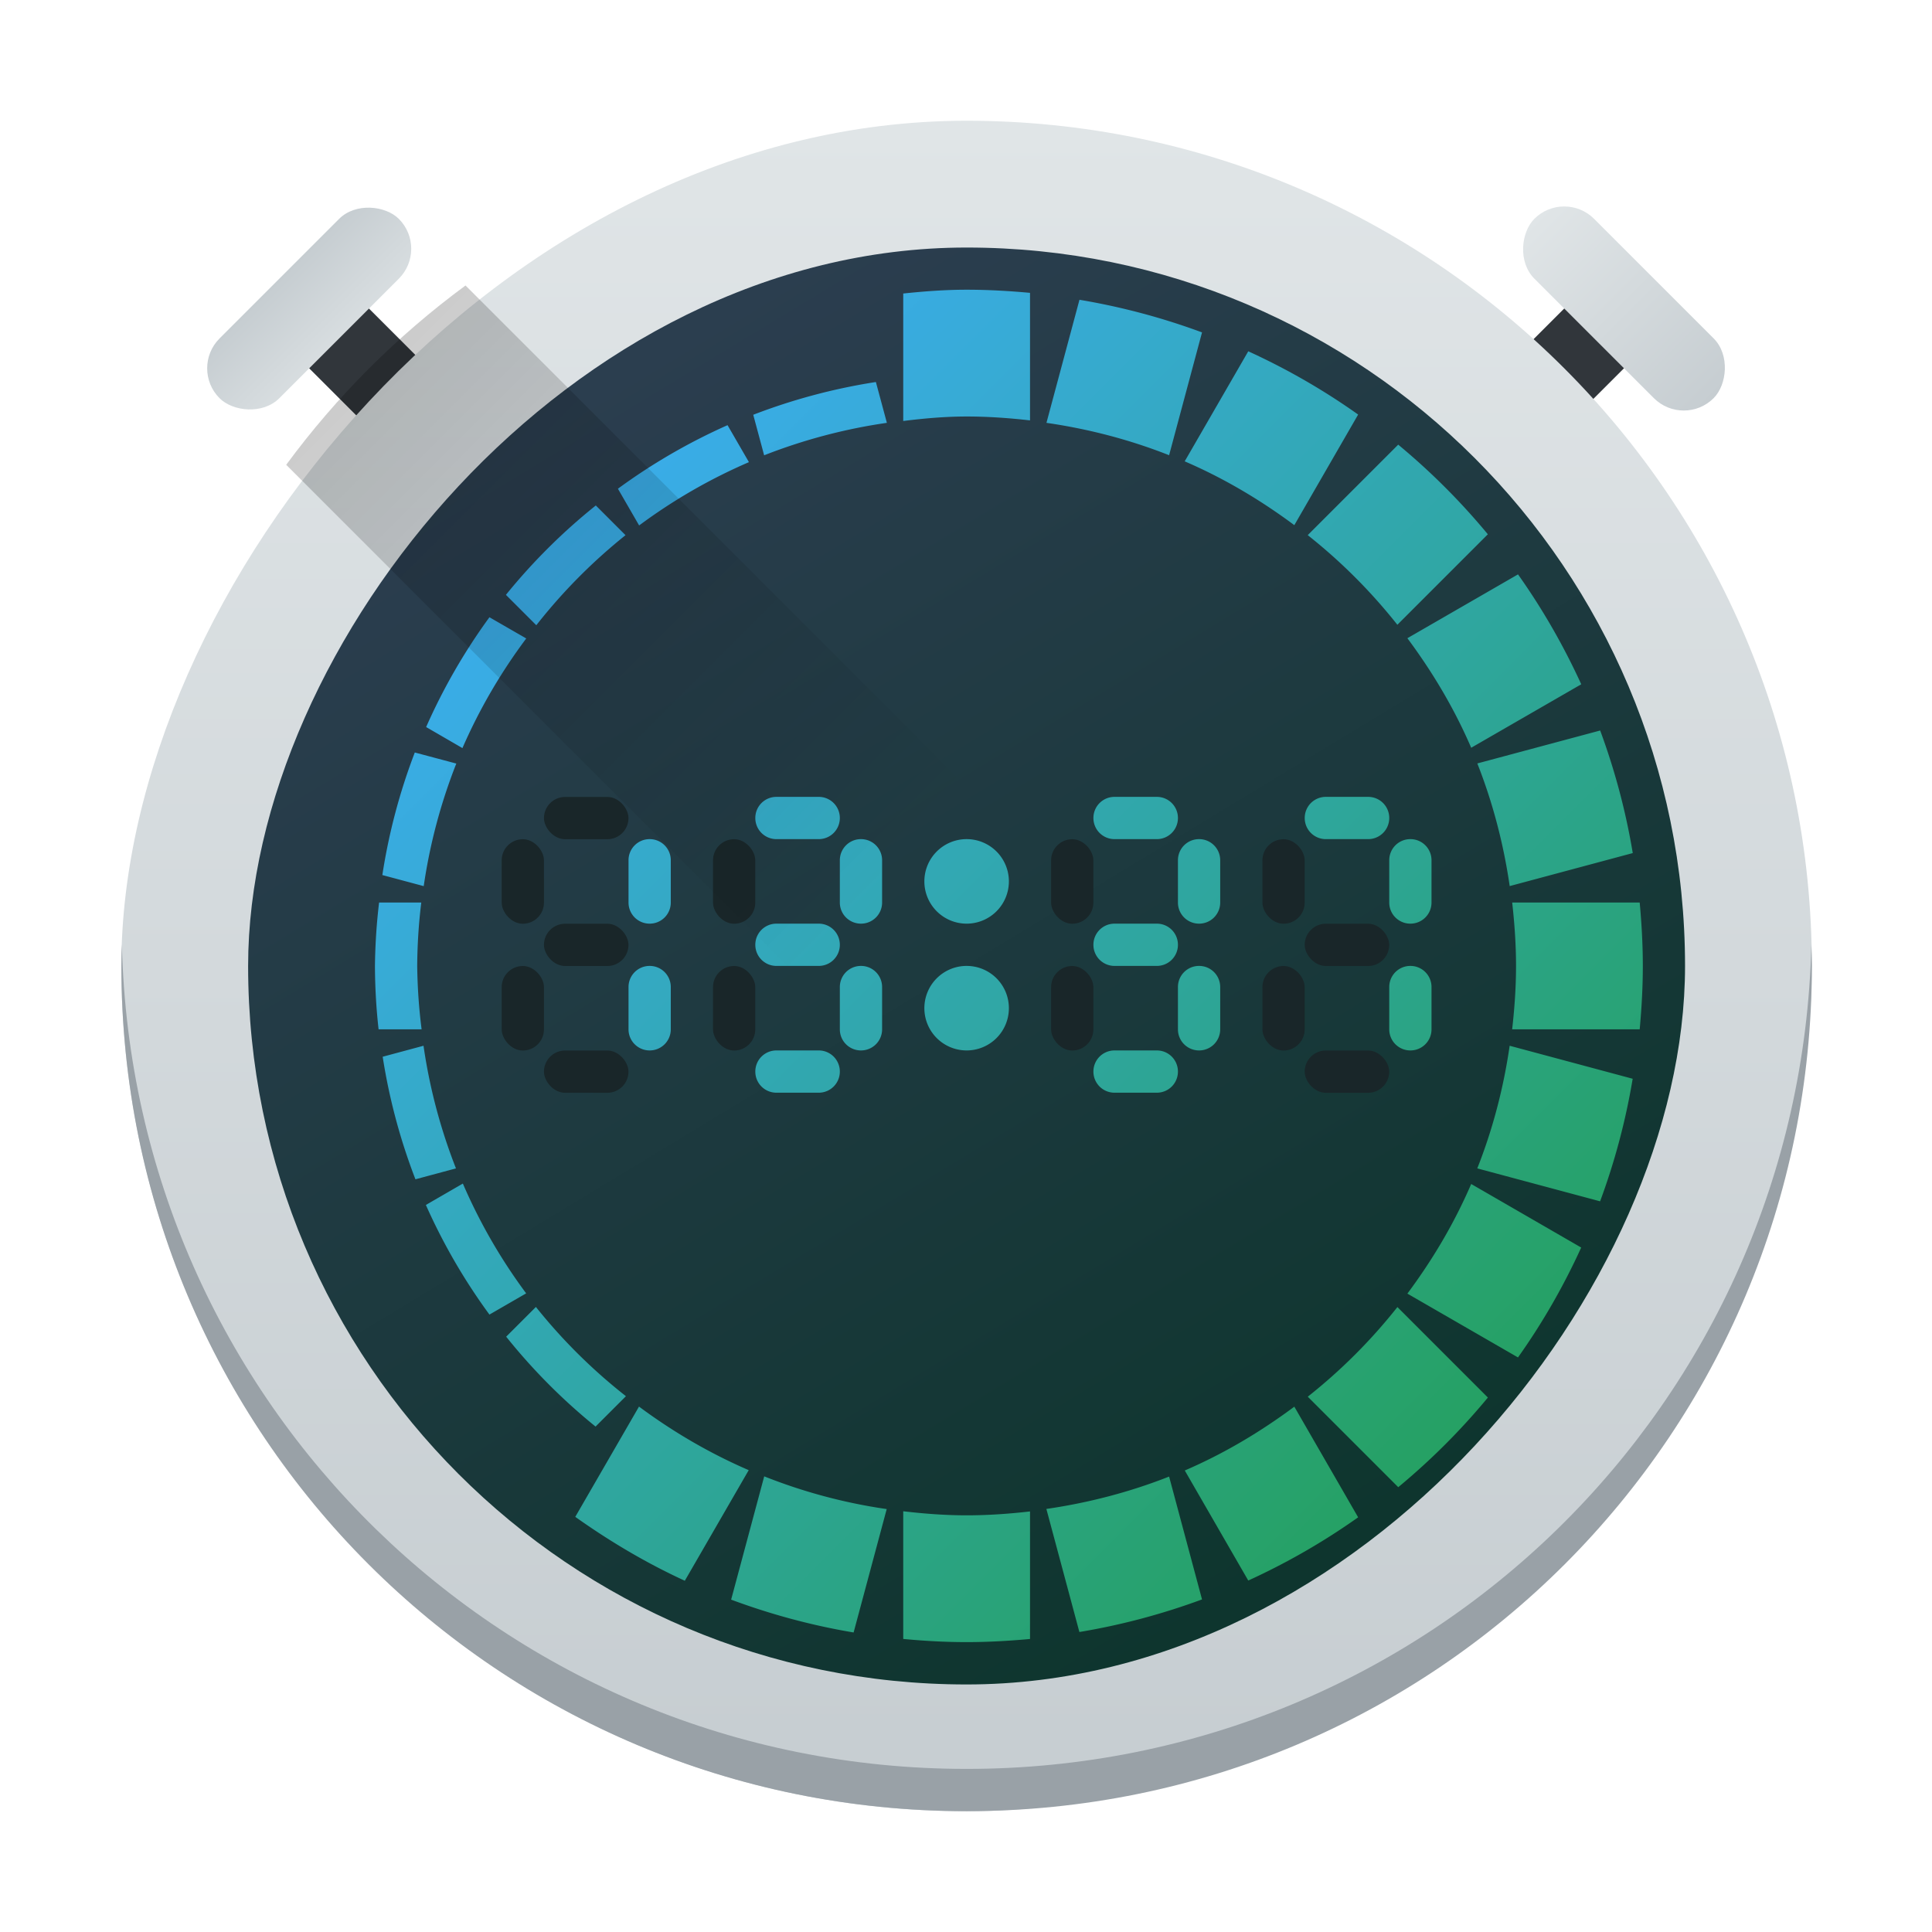 <?xml version="1.0" encoding="UTF-8" standalone="no"?>
<svg
   height="48"
   viewBox="0 0 48 48"
   width="48"
   version="1.1"
   id="svg49"
   sodipodi:docname="ktimetracker.svg"
   inkscape:version="1.2.1 (9c6d41e410, 2022-07-14)"
   xmlns:inkscape="http://www.inkscape.org/namespaces/inkscape"
   xmlns:sodipodi="http://sodipodi.sourceforge.net/DTD/sodipodi-0.dtd"
   xmlns:xlink="http://www.w3.org/1999/xlink"
   xmlns="http://www.w3.org/2000/svg"
   xmlns:svg="http://www.w3.org/2000/svg">
  <defs
     id="defs53">
    <linearGradient
       xlink:href="#linearGradient4303"
       id="linearGradient4982"
       y1="500.798"
       y2="503.798"
       x2="0"
       gradientUnits="userSpaceOnUse" />
    <linearGradient
       id="linearGradient4303">
      <stop
         style="stop-color:#c6cdd1"
         id="stop17" />
      <stop
         offset="1"
         style="stop-color:#e0e5e7"
         id="stop19-6" />
    </linearGradient>
    <linearGradient
       xlink:href="#linearGradient4303"
       id="linearGradient4990"
       x1="411.571"
       x2="405.571"
       gradientUnits="userSpaceOnUse" />
    <linearGradient
       xlink:href="#linearGradient4303"
       id="linearGradient4174-5"
       y1="543.798"
       y2="503.798"
       x2="0"
       gradientUnits="userSpaceOnUse"
       gradientTransform="translate(-817.143)" />
    <linearGradient
       xlink:href="#linearGradient4909"
       id="linearGradient4915"
       y1="509.548"
       x1="-398.634"
       y2="539.173"
       x2="-416.571"
       gradientUnits="userSpaceOnUse" />
    <linearGradient
       id="linearGradient4909">
      <stop
         style="stop-color:#2c3e50"
         id="stop12-3" />
      <stop
         offset="1"
         style="stop-color:#0d352d"
         id="stop14-1" />
    </linearGradient>
    <linearGradient
       xlink:href="#linearGradient4918"
       id="linearGradient4924"
       y1="12.42"
       x1="9.268"
       y2="38.819"
       x2="35.667"
       gradientUnits="userSpaceOnUse" />
    <linearGradient
       id="linearGradient4918">
      <stop
         style="stop-color:#3daefd"
         id="stop7-7" />
      <stop
         offset="1"
         style="stop-color:#24a058"
         id="stop9-5" />
    </linearGradient>
    <linearGradient
       xlink:href="#linearGradient5032"
       id="linearGradient5038"
       y1="10"
       x1="10"
       y2="22"
       x2="22"
       gradientUnits="userSpaceOnUse" />
    <linearGradient
       id="linearGradient5032">
      <stop
         id="stop2-9" />
      <stop
         offset="1"
         style="stop-opacity:0"
         id="stop4-6" />
    </linearGradient>
  </defs>
  <sodipodi:namedview
     id="namedview51"
     pagecolor="#ffffff"
     bordercolor="#666666"
     borderopacity="1.0"
     inkscape:showpageshadow="2"
     inkscape:pageopacity="0.0"
     inkscape:pagecheckerboard="0"
     inkscape:deskcolor="#d1d1d1"
     showgrid="true"
     inkscape:zoom="9.8333333"
     inkscape:cx="24.508475"
     inkscape:cy="21.661017"
     inkscape:window-width="1920"
     inkscape:window-height="1009"
     inkscape:window-x="0"
     inkscape:window-y="0"
     inkscape:window-maximized="1"
     inkscape:current-layer="svg49">
    <inkscape:grid
       type="xygrid"
       id="grid228" />
  </sodipodi:namedview>
  <linearGradient
     id="a"
     gradientTransform="matrix(2.551,2.551,-2.551,2.551,0.683,-1022.675)"
     gradientUnits="userSpaceOnUse"
     x1="210.011"
     x2="210.011"
     y1="194.344"
     y2="196.99">
    <stop
       offset="0"
       stop-color="#9b9ea2"
       id="stop2" />
    <stop
       offset="1"
       stop-color="#1a1b1e"
       id="stop4" />
  </linearGradient>
  <linearGradient
     id="b"
     gradientTransform="matrix(3.671,0,0,3.671,0.616,2.265)"
     gradientUnits="userSpaceOnUse"
     x1="11.642"
     x2="1.058"
     y1="11.642"
     y2="1.058">
    <stop
       offset="0"
       stop-color="#4f5356"
       id="stop7" />
    <stop
       offset="1"
       stop-color="#9b9ea2"
       stop-opacity=".996"
       id="stop9" />
  </linearGradient>
  <radialGradient
     id="c"
     cx="23.498"
     cy="25.501"
     gradientUnits="userSpaceOnUse"
     r="15.5"
     gradientTransform="matrix(1.05,0,0,1.05,-0.75,-1.2)">
    <stop
       offset="0"
       stop-color="#003a68"
       stop-opacity=".005"
       id="stop12" />
    <stop
       offset=".882"
       stop-color="#001d34"
       stop-opacity=".059"
       id="stop14" />
    <stop
       offset="1"
       stop-opacity=".136"
       id="stop16" />
  </radialGradient>
  <radialGradient
     id="d"
     cx="23.5"
     cy="25.499"
     gradientUnits="userSpaceOnUse"
     r="15.498"
     gradientTransform="matrix(1.05,0,0,1.05,-0.75,-1.2)">
    <stop
       offset="0"
       stop-color="#3dd425"
       stop-opacity=".955"
       id="stop19" />
    <stop
       offset="1"
       stop-color="#59f07c"
       id="stop21" />
  </radialGradient>
  <linearGradient
     id="e"
     gradientUnits="userSpaceOnUse"
     x1="22"
     x2="39"
     y1="25.5"
     y2="42.5"
     gradientTransform="matrix(1.05,0,0,1.05,-0.75,-1.2)">
    <stop
       offset="0"
       id="stop24" />
    <stop
       offset="1"
       stop-opacity="0"
       id="stop26" />
  </linearGradient>
  <g
     transform="matrix(1.05,0,0,1.05,-404.984,-525.99)"
     id="g78">
    <g
       transform="rotate(-45,408.571,523.798)"
       id="g34">
      <rect
         width="2"
         x="407.57"
         y="501.8"
         height="4"
         style="fill:#31363b;stroke-width:2;stroke-linecap:round;stroke-linejoin:round"
         id="rect30" />
      <rect
         width="6"
         x="405.57"
         y="500.8"
         rx="1"
         height="2"
         style="fill:url(#linearGradient4982);stroke-width:2;stroke-linecap:round;stroke-linejoin:round"
         id="rect32" />
    </g>
    <g
       transform="rotate(45,408.571,523.798)"
       id="g40">
      <rect
         width="2"
         x="407.57"
         y="501.8"
         height="4"
         style="fill:#31363b;stroke-width:2;stroke-linecap:round;stroke-linejoin:round"
         id="rect36" />
      <rect
         width="6"
         x="405.57"
         y="500.8"
         rx="1"
         height="2"
         style="fill:url(#linearGradient4990);stroke-width:2;stroke-linecap:round;stroke-linejoin:round"
         id="rect38" />
    </g>
    <rect
       width="40"
       x="-428.57"
       y="503.8"
       rx="20"
       height="40"
       style="fill:url(#linearGradient4174-5);stroke-width:2.8;stroke-opacity:0.55"
       transform="scale(-1,1)"
       id="rect42" />
    <path
       style="fill:#99a1a7;stroke-width:2.8;stroke-opacity:0.55"
       d="m 388.583,523.298 c -0.004,0.167 -0.012,0.332 -0.012,0.5 0,11.08 8.92,20 20,20 11.08,0 20,-8.92 20,-20 0,-0.168 -0.008,-0.333 -0.012,-0.5 -0.264,10.847 -9.076,19.5 -19.988,19.5 -10.912,0 -19.724,-8.653 -19.988,-19.5 z"
       id="path44" />
    <rect
       width="34"
       x="-425.57"
       y="506.8"
       rx="17"
       height="34"
       style="fill:url(#linearGradient4915);stroke-width:2.8;stroke-opacity:0.55"
       transform="scale(-1,1)"
       id="rect46" />
    <path
       style="fill:url(#linearGradient4924);stroke-width:2.8;stroke-opacity:0.55"
       d="m 24,8 c -0.508,0 -1.006,0.038 -1.5,0.09 v 3.016 C 22.993,11.045 23.49,11 24,11 c 0.509,0 1.007,0.036 1.5,0.092 V 8.074 C 25.006,8.029 24.506,8 24,8 Z m 2.67,0.238 -0.781,2.912 c 1.01,0.146 1.983,0.403 2.902,0.766 L 29.57,9.01 C 28.641,8.666 27.673,8.406 26.67,8.238 Z m 3.994,1.219 -1.504,2.604 c 0.929,0.4 1.793,0.914 2.594,1.51 l 1.51,-2.617 C 32.45,10.376 31.581,9.876 30.664,9.457 Z m -8.811,0.727 c -0.992,0.154 -1.966,0.414 -2.902,0.775 l 0.258,0.959 c 0.935,-0.367 1.91,-0.625 2.904,-0.768 z m -3.51,1.021 c -0.916,0.407 -1.785,0.911 -2.594,1.504 l 0.502,0.869 c 0.805,-0.598 1.677,-1.101 2.598,-1.498 z m 15.869,0.461 -2.141,2.141 c 0.787,0.623 1.498,1.334 2.121,2.121 l 2.141,-2.141 c -0.639,-0.772 -1.349,-1.482 -2.121,-2.121 z m -18.986,1.439 c -0.783,0.627 -1.496,1.336 -2.127,2.115 l 0.719,0.719 c 0.619,-0.789 1.328,-1.504 2.111,-2.131 z m 21.82,1.631 -2.617,1.51 c 0.595,0.8 1.11,1.663 1.51,2.592 l 2.604,-1.502 C 38.124,16.419 37.624,15.55 37.047,14.736 Z M 12.709,15.75 c -0.591,0.81 -1.093,1.681 -1.498,2.598 l 0.859,0.498 c 0.401,-0.92 0.908,-1.79 1.51,-2.594 z m 26.281,2.68 -2.906,0.779 c 0.363,0.92 0.619,1.892 0.766,2.902 l 2.912,-0.781 c -0.167,-1.003 -0.428,-1.971 -0.771,-2.9 z m -28.047,0.52 c -0.359,0.937 -0.616,1.909 -0.768,2.9 l 0.979,0.262 c 0.144,-0.993 0.403,-1.967 0.771,-2.9 z M 19.5,20 c -0.277,0 -0.5,0.223 -0.5,0.5 0,0.277 0.223,0.5 0.5,0.5 h 1 C 20.777,21 21,20.777 21,20.5 21,20.223 20.777,20 20.5,20 Z m 8,0 c -0.277,0 -0.5,0.223 -0.5,0.5 0,0.277 0.223,0.5 0.5,0.5 h 1 C 28.777,21 29,20.777 29,20.5 29,20.223 28.777,20 28.5,20 Z m 5,0 c -0.277,0 -0.5,0.223 -0.5,0.5 0,0.277 0.223,0.5 0.5,0.5 h 1 C 33.777,21 34,20.777 34,20.5 34,20.223 33.777,20 33.5,20 Z m -16,1 C 16.223,21 16,21.223 16,21.5 v 1 c 0,0.277 0.223,0.5 0.5,0.5 0.277,0 0.5,-0.223 0.5,-0.5 v -1 C 17,21.223 16.777,21 16.5,21 Z m 5,0 C 21.223,21 21,21.223 21,21.5 v 1 c 0,0.277 0.223,0.5 0.5,0.5 0.277,0 0.5,-0.223 0.5,-0.5 v -1 C 22,21.223 21.777,21 21.5,21 Z m 2.5,0 a 1,1 0 0 0 -1,1 1,1 0 0 0 1,1 1,1 0 0 0 1,-1 1,1 0 0 0 -1,-1 z m 5.5,0 C 29.223,21 29,21.223 29,21.5 v 1 c 0,0.277 0.223,0.5 0.5,0.5 0.277,0 0.5,-0.223 0.5,-0.5 v -1 C 30,21.223 29.777,21 29.5,21 Z m 5,0 C 34.223,21 34,21.223 34,21.5 v 1 c 0,0.277 0.223,0.5 0.5,0.5 0.277,0 0.5,-0.223 0.5,-0.5 v -1 C 35,21.223 34.777,21 34.5,21 Z M 10.098,22.5 C 10.038,22.998 10.006,23.499 10,24 c 0.002,0.501 0.03,1.002 0.086,1.5 h 1.018 C 11.04,25.002 11.006,24.502 11,24 c 0.003,-0.501 0.035,-1.002 0.096,-1.5 z m 26.811,0 C 36.964,22.993 37,23.491 37,24 c 0,0.509 -0.036,1.007 -0.092,1.5 h 3.018 C 39.971,25.006 40,24.506 40,24 40,23.494 39.971,22.994 39.926,22.5 Z M 19.5,23 c -0.277,0 -0.5,0.223 -0.5,0.5 0,0.277 0.223,0.5 0.5,0.5 h 1 C 20.777,24 21,23.777 21,23.5 21,23.223 20.777,23 20.5,23 Z m 8,0 c -0.277,0 -0.5,0.223 -0.5,0.5 0,0.277 0.223,0.5 0.5,0.5 h 1 C 28.777,24 29,23.777 29,23.5 29,23.223 28.777,23 28.5,23 Z m -11,1 C 16.223,24 16,24.223 16,24.5 v 1 c 0,0.277 0.223,0.5 0.5,0.5 0.277,0 0.5,-0.223 0.5,-0.5 v -1 C 17,24.223 16.777,24 16.5,24 Z m 5,0 C 21.223,24 21,24.223 21,24.5 v 1 c 0,0.277 0.223,0.5 0.5,0.5 0.277,0 0.5,-0.223 0.5,-0.5 v -1 C 22,24.223 21.777,24 21.5,24 Z m 2.5,0 a 1,1 0 0 0 -1,1 1,1 0 0 0 1,1 1,1 0 0 0 1,-1 1,1 0 0 0 -1,-1 z m 5.5,0 C 29.223,24 29,24.223 29,24.5 v 1 c 0,0.277 0.223,0.5 0.5,0.5 0.277,0 0.5,-0.223 0.5,-0.5 v -1 C 30,24.223 29.777,24 29.5,24 Z m 5,0 C 34.223,24 34,24.223 34,24.5 v 1 c 0,0.277 0.223,0.5 0.5,0.5 0.277,0 0.5,-0.223 0.5,-0.5 v -1 C 35,24.223 34.777,24 34.5,24 Z m -23.35,1.889 -0.967,0.26 c 0.154,0.992 0.414,1.964 0.775,2.9 l 0.959,-0.258 c -0.367,-0.935 -0.625,-1.909 -0.768,-2.902 z m 25.699,0 c -0.146,1.01 -0.403,1.983 -0.766,2.902 l 2.906,0.779 c 0.344,-0.929 0.604,-1.898 0.771,-2.9 z M 19.5,26 c -0.277,0 -0.5,0.223 -0.5,0.5 0,0.277 0.223,0.5 0.5,0.5 h 1 C 20.777,27 21,26.777 21,26.5 21,26.223 20.777,26 20.5,26 Z m 8,0 c -0.277,0 -0.5,0.223 -0.5,0.5 0,0.277 0.223,0.5 0.5,0.5 h 1 C 28.777,27 29,26.777 29,26.5 29,26.223 28.777,26 28.5,26 Z m -15.42,3.15 -0.875,0.506 c 0.407,0.916 0.911,1.785 1.504,2.594 l 0.869,-0.502 c -0.598,-0.805 -1.101,-1.677 -1.498,-2.598 z m 23.859,0.01 c -0.4,0.929 -0.914,1.793 -1.51,2.594 l 2.617,1.51 c 0.578,-0.813 1.077,-1.682 1.496,-2.6 z m -22.131,2.91 -0.703,0.703 c 0.627,0.783 1.336,1.496 2.115,2.127 l 0.719,-0.719 C 15.15,33.562 14.435,32.854 13.809,32.07 Z m 20.385,0.002 c -0.623,0.787 -1.334,1.498 -2.121,2.121 l 2.141,2.141 c 0.772,-0.639 1.482,-1.349 2.121,-2.121 z m -17.945,2.355 -1.508,2.609 c 0.813,0.578 1.676,1.091 2.592,1.512 l 1.512,-2.617 c -0.928,-0.401 -1.795,-0.909 -2.596,-1.504 z m 15.506,0.002 c -0.8,0.595 -1.663,1.11 -2.592,1.51 l 1.502,2.604 c 0.917,-0.419 1.786,-0.919 2.6,-1.496 z m -12.543,1.648 -0.783,2.918 c 0.928,0.345 1.897,0.609 2.898,0.777 l 0.783,-2.92 C 21.099,36.706 20.13,36.443 19.211,36.078 Z m 9.58,0.006 c -0.92,0.363 -1.894,0.619 -2.904,0.766 l 0.781,2.912 c 1.003,-0.167 1.972,-0.428 2.902,-0.771 z M 22.5,36.904 v 3.021 C 22.994,39.972 23.494,40 24,40 c 0.506,0 1.006,-0.029 1.5,-0.074 V 36.908 C 25.007,36.964 24.509,37 24,37 23.491,37 22.993,36.961 22.5,36.904 Z"
       transform="translate(384.571,499.798)"
       id="path48" />
    <rect
       width="2"
       x="398.57"
       y="519.8"
       rx="0.5"
       height="1"
       style="fill:#192629;stroke-width:2;stroke-linecap:round;stroke-linejoin:round"
       id="rect50" />
    <rect
       width="1"
       x="397.57"
       y="520.8"
       rx="0.5"
       height="2"
       ry="0.5"
       style="fill:#192629;stroke-width:2;stroke-linecap:round;stroke-linejoin:round"
       id="rect52" />
    <rect
       width="1"
       x="397.57"
       y="523.8"
       rx="0.5"
       height="2"
       ry="0.5"
       style="fill:#192629;stroke-width:2;stroke-linecap:round;stroke-linejoin:round"
       id="rect54" />
    <rect
       width="2"
       x="398.57"
       y="522.8"
       rx="0.5"
       height="1"
       style="fill:#192629;stroke-width:2;stroke-linecap:round;stroke-linejoin:round"
       id="rect56" />
    <rect
       width="2"
       x="398.57"
       y="525.8"
       rx="0.5"
       height="1"
       style="fill:#192629;stroke-width:2;stroke-linecap:round;stroke-linejoin:round"
       id="rect58" />
    <rect
       width="1"
       x="402.57"
       y="520.8"
       rx="0.5"
       height="2"
       ry="0.5"
       style="fill:#192629;stroke-width:2;stroke-linecap:round;stroke-linejoin:round"
       id="rect60" />
    <rect
       width="1"
       x="402.57"
       y="523.8"
       rx="0.5"
       height="2"
       ry="0.5"
       style="fill:#192629;stroke-width:2;stroke-linecap:round;stroke-linejoin:round"
       id="rect62" />
    <rect
       width="1"
       x="410.57"
       y="520.8"
       rx="0.5"
       height="2"
       ry="0.5"
       style="fill:#192629;stroke-width:2;stroke-linecap:round;stroke-linejoin:round"
       id="rect64" />
    <rect
       width="1"
       x="410.57"
       y="523.8"
       rx="0.5"
       height="2"
       ry="0.5"
       style="fill:#192629;stroke-width:2;stroke-linecap:round;stroke-linejoin:round"
       id="rect66" />
    <rect
       width="1"
       x="415.57"
       y="520.8"
       rx="0.5"
       height="2"
       ry="0.5"
       style="fill:#192629;stroke-width:2;stroke-linecap:round;stroke-linejoin:round"
       id="rect68" />
    <rect
       width="1"
       x="415.57"
       y="523.8"
       rx="0.5"
       height="2"
       ry="0.5"
       style="fill:#192629;stroke-width:2;stroke-linecap:round;stroke-linejoin:round"
       id="rect70" />
    <rect
       width="2"
       x="416.57"
       y="522.8"
       rx="0.5"
       height="1"
       style="fill:#192629;stroke-width:2;stroke-linecap:round;stroke-linejoin:round"
       id="rect72" />
    <rect
       width="2"
       x="416.57"
       y="525.8"
       rx="0.5"
       height="1"
       style="fill:#192629;stroke-width:2;stroke-linecap:round;stroke-linejoin:round"
       id="rect74" />
    <path
       style="opacity:0.2;fill:url(#linearGradient5038);stroke-width:2;stroke-linecap:round;stroke-linejoin:round"
       d="M 12.143,7.9 C 10.522,9.094 9.094,10.522 7.9,12.143 l 22.463,22.465 4.244,-4.244 z"
       transform="translate(384.571,499.798)"
       id="path76" />
  </g>
</svg>
